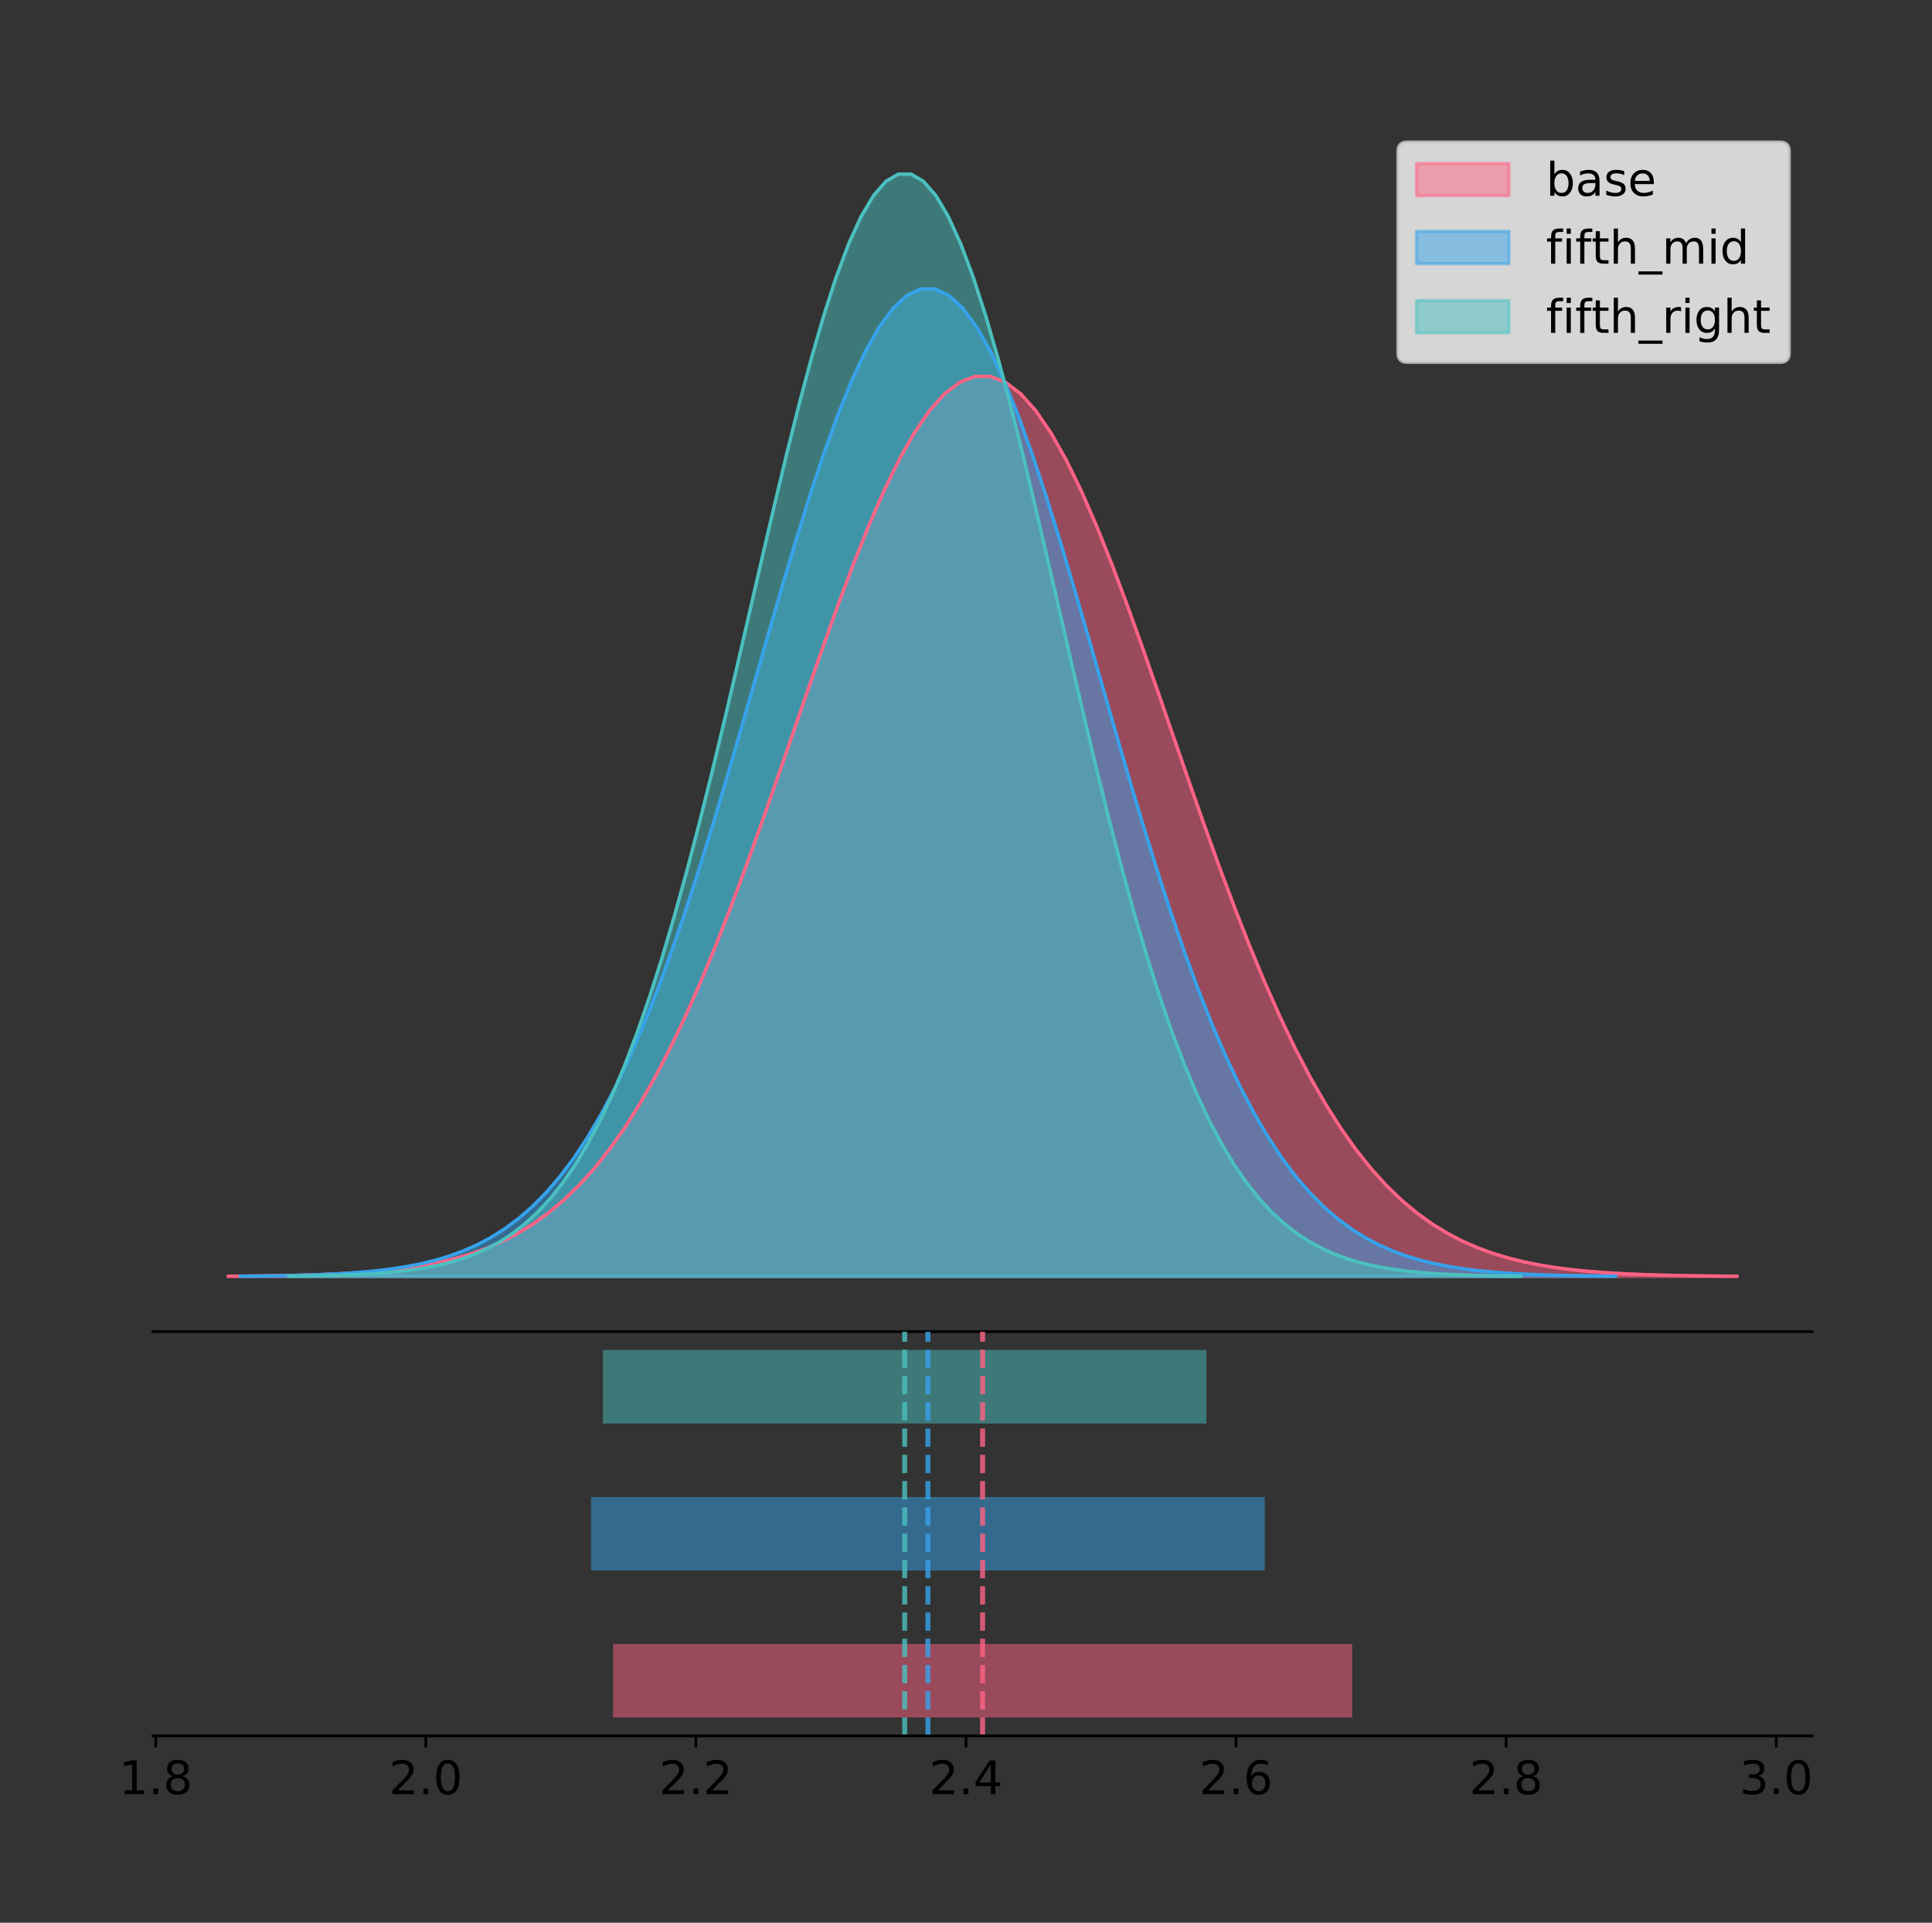 <?xml version="1.0" encoding="utf-8" standalone="no"?>
<!DOCTYPE svg PUBLIC "-//W3C//DTD SVG 1.1//EN"
  "http://www.w3.org/Graphics/SVG/1.1/DTD/svg11.dtd">
<!-- Created with matplotlib (https://matplotlib.org/) -->
<svg height="581.789pt" version="1.1" viewBox="0 0 584.673 581.789" width="584.673pt" xmlns="http://www.w3.org/2000/svg" xmlns:xlink="http://www.w3.org/1999/xlink">
 <rect x="0" y="0" width="584.673" height="581.789" fill="#333333" stroke="none"/>
 <defs>
  <style type="text/css">
*{stroke-linecap:butt;stroke-linejoin:round;}
  </style>
 </defs>
 <g id="figure_1">
  <g id="patch_1">
   <path d="M 0 581.789 
L 584.673 581.789 
L 584.673 0 
L 0 0 
z
" style="fill:none;"/>
  </g>
  <g id="axes_1">
   <g id="patch_2">
    <path d="M 46.263 402.93 
L 548.463 402.93 
L 548.463 36 
L 46.263 36 
z
" style="fill:none;"/>
   </g>
   <g id="PolyCollection_1">
    <defs>
     <path d="M 69.09 -195.538 
L 69.09 -195.629 
L 73.702 -195.664 
L 78.314 -195.71 
L 82.925 -195.772 
L 87.537 -195.854 
L 92.148 -195.962 
L 96.76 -196.103 
L 101.371 -196.287 
L 105.983 -196.523 
L 110.595 -196.825 
L 115.206 -197.21 
L 119.818 -197.694 
L 124.429 -198.302 
L 129.041 -199.057 
L 133.652 -199.99 
L 138.264 -201.133 
L 142.876 -202.523 
L 147.487 -204.203 
L 152.099 -206.217 
L 156.71 -208.613 
L 161.322 -211.443 
L 165.933 -214.758 
L 170.545 -218.614 
L 175.157 -223.064 
L 179.768 -228.157 
L 184.38 -233.941 
L 188.991 -240.457 
L 193.603 -247.736 
L 198.214 -255.801 
L 202.826 -264.658 
L 207.437 -274.301 
L 212.049 -284.705 
L 216.661 -295.826 
L 221.272 -307.6 
L 225.884 -319.942 
L 230.495 -332.744 
L 235.107 -345.879 
L 239.718 -359.198 
L 244.33 -372.538 
L 248.942 -385.72 
L 253.553 -398.553 
L 258.165 -410.842 
L 262.776 -422.388 
L 267.388 -432.998 
L 271.999 -442.486 
L 276.611 -450.682 
L 281.223 -457.434 
L 285.834 -462.615 
L 290.446 -466.126 
L 295.057 -467.899 
L 299.669 -467.899 
L 304.28 -466.126 
L 308.892 -462.615 
L 313.504 -457.434 
L 318.115 -450.682 
L 322.727 -442.486 
L 327.338 -432.998 
L 331.95 -422.388 
L 336.561 -410.842 
L 341.173 -398.553 
L 345.785 -385.72 
L 350.396 -372.538 
L 355.008 -359.198 
L 359.619 -345.879 
L 364.231 -332.744 
L 368.842 -319.942 
L 373.454 -307.6 
L 378.066 -295.826 
L 382.677 -284.705 
L 387.289 -274.301 
L 391.9 -264.658 
L 396.512 -255.801 
L 401.123 -247.736 
L 405.735 -240.457 
L 410.347 -233.941 
L 414.958 -228.157 
L 419.57 -223.064 
L 424.181 -218.614 
L 428.793 -214.758 
L 433.404 -211.443 
L 438.016 -208.613 
L 442.628 -206.217 
L 447.239 -204.203 
L 451.851 -202.523 
L 456.462 -201.133 
L 461.074 -199.99 
L 465.685 -199.057 
L 470.297 -198.302 
L 474.909 -197.694 
L 479.52 -197.21 
L 484.132 -196.825 
L 488.743 -196.523 
L 493.355 -196.287 
L 497.966 -196.103 
L 502.578 -195.962 
L 507.19 -195.854 
L 511.801 -195.772 
L 516.413 -195.71 
L 521.024 -195.664 
L 525.636 -195.629 
L 525.636 -195.538 
L 525.636 -195.538 
L 521.024 -195.538 
L 516.413 -195.538 
L 511.801 -195.538 
L 507.19 -195.538 
L 502.578 -195.538 
L 497.966 -195.538 
L 493.355 -195.538 
L 488.743 -195.538 
L 484.132 -195.538 
L 479.52 -195.538 
L 474.909 -195.538 
L 470.297 -195.538 
L 465.685 -195.538 
L 461.074 -195.538 
L 456.462 -195.538 
L 451.851 -195.538 
L 447.239 -195.538 
L 442.628 -195.538 
L 438.016 -195.538 
L 433.404 -195.538 
L 428.793 -195.538 
L 424.181 -195.538 
L 419.57 -195.538 
L 414.958 -195.538 
L 410.347 -195.538 
L 405.735 -195.538 
L 401.123 -195.538 
L 396.512 -195.538 
L 391.9 -195.538 
L 387.289 -195.538 
L 382.677 -195.538 
L 378.066 -195.538 
L 373.454 -195.538 
L 368.842 -195.538 
L 364.231 -195.538 
L 359.619 -195.538 
L 355.008 -195.538 
L 350.396 -195.538 
L 345.785 -195.538 
L 341.173 -195.538 
L 336.561 -195.538 
L 331.95 -195.538 
L 327.338 -195.538 
L 322.727 -195.538 
L 318.115 -195.538 
L 313.504 -195.538 
L 308.892 -195.538 
L 304.28 -195.538 
L 299.669 -195.538 
L 295.057 -195.538 
L 290.446 -195.538 
L 285.834 -195.538 
L 281.223 -195.538 
L 276.611 -195.538 
L 271.999 -195.538 
L 267.388 -195.538 
L 262.776 -195.538 
L 258.165 -195.538 
L 253.553 -195.538 
L 248.942 -195.538 
L 244.33 -195.538 
L 239.718 -195.538 
L 235.107 -195.538 
L 230.495 -195.538 
L 225.884 -195.538 
L 221.272 -195.538 
L 216.661 -195.538 
L 212.049 -195.538 
L 207.437 -195.538 
L 202.826 -195.538 
L 198.214 -195.538 
L 193.603 -195.538 
L 188.991 -195.538 
L 184.38 -195.538 
L 179.768 -195.538 
L 175.157 -195.538 
L 170.545 -195.538 
L 165.933 -195.538 
L 161.322 -195.538 
L 156.71 -195.538 
L 152.099 -195.538 
L 147.487 -195.538 
L 142.876 -195.538 
L 138.264 -195.538 
L 133.652 -195.538 
L 129.041 -195.538 
L 124.429 -195.538 
L 119.818 -195.538 
L 115.206 -195.538 
L 110.595 -195.538 
L 105.983 -195.538 
L 101.371 -195.538 
L 96.76 -195.538 
L 92.148 -195.538 
L 87.537 -195.538 
L 82.925 -195.538 
L 78.314 -195.538 
L 73.702 -195.538 
L 69.09 -195.538 
z
" id="mcd505a9493" style="stroke:#ff6384;stroke-opacity:0.5;"/>
    </defs>
    <g clip-path="url(#pa55e8ff160)">
     <use style="fill:#ff6384;fill-opacity:0.5;stroke:#ff6384;stroke-opacity:0.5;" x="0" xlink:href="#mcd505a9493" y="581.789"/>
    </g>
   </g>
   <g id="PolyCollection_2">
    <defs>
     <path d="M 72.749 -195.538 
L 72.749 -195.638 
L 76.952 -195.676 
L 81.156 -195.727 
L 85.359 -195.795 
L 89.562 -195.885 
L 93.766 -196.003 
L 97.969 -196.158 
L 102.172 -196.359 
L 106.375 -196.619 
L 110.579 -196.95 
L 114.782 -197.372 
L 118.985 -197.904 
L 123.189 -198.57 
L 127.392 -199.399 
L 131.595 -200.422 
L 135.798 -201.676 
L 140.002 -203.202 
L 144.205 -205.045 
L 148.408 -207.254 
L 152.612 -209.883 
L 156.815 -212.987 
L 161.018 -216.625 
L 165.221 -220.856 
L 169.425 -225.737 
L 173.628 -231.325 
L 177.831 -237.672 
L 182.035 -244.82 
L 186.238 -252.807 
L 190.441 -261.654 
L 194.644 -271.372 
L 198.848 -281.951 
L 203.051 -293.366 
L 207.254 -305.567 
L 211.458 -318.485 
L 215.661 -332.026 
L 219.864 -346.072 
L 224.067 -360.482 
L 228.271 -375.095 
L 232.474 -389.731 
L 236.677 -404.193 
L 240.881 -418.273 
L 245.084 -431.755 
L 249.287 -444.423 
L 253.49 -456.064 
L 257.694 -466.474 
L 261.897 -475.465 
L 266.1 -482.873 
L 270.304 -488.558 
L 274.507 -492.41 
L 278.71 -494.355 
L 282.913 -494.355 
L 287.117 -492.41 
L 291.32 -488.558 
L 295.523 -482.873 
L 299.727 -475.465 
L 303.93 -466.474 
L 308.133 -456.064 
L 312.336 -444.423 
L 316.54 -431.755 
L 320.743 -418.273 
L 324.946 -404.193 
L 329.15 -389.731 
L 333.353 -375.095 
L 337.556 -360.482 
L 341.759 -346.072 
L 345.963 -332.026 
L 350.166 -318.485 
L 354.369 -305.567 
L 358.573 -293.366 
L 362.776 -281.951 
L 366.979 -271.372 
L 371.182 -261.654 
L 375.386 -252.807 
L 379.589 -244.82 
L 383.792 -237.672 
L 387.996 -231.325 
L 392.199 -225.737 
L 396.402 -220.856 
L 400.606 -216.625 
L 404.809 -212.987 
L 409.012 -209.883 
L 413.215 -207.254 
L 417.419 -205.045 
L 421.622 -203.202 
L 425.825 -201.676 
L 430.029 -200.422 
L 434.232 -199.399 
L 438.435 -198.57 
L 442.638 -197.904 
L 446.842 -197.372 
L 451.045 -196.95 
L 455.248 -196.619 
L 459.452 -196.359 
L 463.655 -196.158 
L 467.858 -196.003 
L 472.061 -195.885 
L 476.265 -195.795 
L 480.468 -195.727 
L 484.671 -195.676 
L 488.875 -195.638 
L 488.875 -195.538 
L 488.875 -195.538 
L 484.671 -195.538 
L 480.468 -195.538 
L 476.265 -195.538 
L 472.061 -195.538 
L 467.858 -195.538 
L 463.655 -195.538 
L 459.452 -195.538 
L 455.248 -195.538 
L 451.045 -195.538 
L 446.842 -195.538 
L 442.638 -195.538 
L 438.435 -195.538 
L 434.232 -195.538 
L 430.029 -195.538 
L 425.825 -195.538 
L 421.622 -195.538 
L 417.419 -195.538 
L 413.215 -195.538 
L 409.012 -195.538 
L 404.809 -195.538 
L 400.606 -195.538 
L 396.402 -195.538 
L 392.199 -195.538 
L 387.996 -195.538 
L 383.792 -195.538 
L 379.589 -195.538 
L 375.386 -195.538 
L 371.182 -195.538 
L 366.979 -195.538 
L 362.776 -195.538 
L 358.573 -195.538 
L 354.369 -195.538 
L 350.166 -195.538 
L 345.963 -195.538 
L 341.759 -195.538 
L 337.556 -195.538 
L 333.353 -195.538 
L 329.15 -195.538 
L 324.946 -195.538 
L 320.743 -195.538 
L 316.54 -195.538 
L 312.336 -195.538 
L 308.133 -195.538 
L 303.93 -195.538 
L 299.727 -195.538 
L 295.523 -195.538 
L 291.32 -195.538 
L 287.117 -195.538 
L 282.913 -195.538 
L 278.71 -195.538 
L 274.507 -195.538 
L 270.304 -195.538 
L 266.1 -195.538 
L 261.897 -195.538 
L 257.694 -195.538 
L 253.49 -195.538 
L 249.287 -195.538 
L 245.084 -195.538 
L 240.881 -195.538 
L 236.677 -195.538 
L 232.474 -195.538 
L 228.271 -195.538 
L 224.067 -195.538 
L 219.864 -195.538 
L 215.661 -195.538 
L 211.458 -195.538 
L 207.254 -195.538 
L 203.051 -195.538 
L 198.848 -195.538 
L 194.644 -195.538 
L 190.441 -195.538 
L 186.238 -195.538 
L 182.035 -195.538 
L 177.831 -195.538 
L 173.628 -195.538 
L 169.425 -195.538 
L 165.221 -195.538 
L 161.018 -195.538 
L 156.815 -195.538 
L 152.612 -195.538 
L 148.408 -195.538 
L 144.205 -195.538 
L 140.002 -195.538 
L 135.798 -195.538 
L 131.595 -195.538 
L 127.392 -195.538 
L 123.189 -195.538 
L 118.985 -195.538 
L 114.782 -195.538 
L 110.579 -195.538 
L 106.375 -195.538 
L 102.172 -195.538 
L 97.969 -195.538 
L 93.766 -195.538 
L 89.562 -195.538 
L 85.359 -195.538 
L 81.156 -195.538 
L 76.952 -195.538 
L 72.749 -195.538 
z
" id="m9a991fc112" style="stroke:#36a2eb;stroke-opacity:0.5;"/>
    </defs>
    <g clip-path="url(#pa55e8ff160)">
     <use style="fill:#36a2eb;fill-opacity:0.5;stroke:#36a2eb;stroke-opacity:0.5;" x="0" xlink:href="#m9a991fc112" y="581.789"/>
    </g>
   </g>
   <g id="PolyCollection_3">
    <defs>
     <path d="M 87.399 -195.538 
L 87.399 -195.65 
L 91.164 -195.692 
L 94.929 -195.749 
L 98.695 -195.825 
L 102.46 -195.925 
L 106.225 -196.058 
L 109.991 -196.23 
L 113.756 -196.455 
L 117.521 -196.744 
L 121.287 -197.115 
L 125.052 -197.585 
L 128.817 -198.179 
L 132.583 -198.923 
L 136.348 -199.848 
L 140.113 -200.99 
L 143.879 -202.39 
L 147.644 -204.093 
L 151.409 -206.151 
L 155.175 -208.617 
L 158.94 -211.552 
L 162.705 -215.017 
L 166.471 -219.078 
L 170.236 -223.801 
L 174.001 -229.25 
L 177.767 -235.488 
L 181.532 -242.572 
L 185.297 -250.552 
L 189.063 -259.468 
L 192.828 -269.344 
L 196.593 -280.192 
L 200.359 -292.002 
L 204.124 -304.744 
L 207.889 -318.365 
L 211.655 -332.786 
L 215.42 -347.901 
L 219.185 -363.58 
L 222.951 -379.667 
L 226.716 -395.98 
L 230.481 -412.318 
L 234.247 -428.462 
L 238.012 -444.18 
L 241.777 -459.23 
L 245.543 -473.372 
L 249.308 -486.366 
L 253.073 -497.987 
L 256.839 -508.025 
L 260.604 -516.294 
L 264.369 -522.64 
L 268.135 -526.94 
L 271.9 -529.111 
L 275.665 -529.111 
L 279.431 -526.94 
L 283.196 -522.64 
L 286.961 -516.294 
L 290.727 -508.025 
L 294.492 -497.987 
L 298.257 -486.366 
L 302.023 -473.372 
L 305.788 -459.23 
L 309.553 -444.18 
L 313.319 -428.462 
L 317.084 -412.318 
L 320.849 -395.98 
L 324.615 -379.667 
L 328.38 -363.58 
L 332.145 -347.901 
L 335.911 -332.786 
L 339.676 -318.365 
L 343.441 -304.744 
L 347.207 -292.002 
L 350.972 -280.192 
L 354.737 -269.344 
L 358.503 -259.468 
L 362.268 -250.552 
L 366.033 -242.572 
L 369.799 -235.488 
L 373.564 -229.25 
L 377.329 -223.801 
L 381.095 -219.078 
L 384.86 -215.017 
L 388.625 -211.552 
L 392.391 -208.617 
L 396.156 -206.151 
L 399.921 -204.093 
L 403.687 -202.39 
L 407.452 -200.99 
L 411.217 -199.848 
L 414.983 -198.923 
L 418.748 -198.179 
L 422.513 -197.585 
L 426.279 -197.115 
L 430.044 -196.744 
L 433.809 -196.455 
L 437.575 -196.23 
L 441.34 -196.058 
L 445.105 -195.925 
L 448.871 -195.825 
L 452.636 -195.749 
L 456.401 -195.692 
L 460.167 -195.65 
L 460.167 -195.538 
L 460.167 -195.538 
L 456.401 -195.538 
L 452.636 -195.538 
L 448.871 -195.538 
L 445.105 -195.538 
L 441.34 -195.538 
L 437.575 -195.538 
L 433.809 -195.538 
L 430.044 -195.538 
L 426.279 -195.538 
L 422.513 -195.538 
L 418.748 -195.538 
L 414.983 -195.538 
L 411.217 -195.538 
L 407.452 -195.538 
L 403.687 -195.538 
L 399.921 -195.538 
L 396.156 -195.538 
L 392.391 -195.538 
L 388.625 -195.538 
L 384.86 -195.538 
L 381.095 -195.538 
L 377.329 -195.538 
L 373.564 -195.538 
L 369.799 -195.538 
L 366.033 -195.538 
L 362.268 -195.538 
L 358.503 -195.538 
L 354.737 -195.538 
L 350.972 -195.538 
L 347.207 -195.538 
L 343.441 -195.538 
L 339.676 -195.538 
L 335.911 -195.538 
L 332.145 -195.538 
L 328.38 -195.538 
L 324.615 -195.538 
L 320.849 -195.538 
L 317.084 -195.538 
L 313.319 -195.538 
L 309.553 -195.538 
L 305.788 -195.538 
L 302.023 -195.538 
L 298.257 -195.538 
L 294.492 -195.538 
L 290.727 -195.538 
L 286.961 -195.538 
L 283.196 -195.538 
L 279.431 -195.538 
L 275.665 -195.538 
L 271.9 -195.538 
L 268.135 -195.538 
L 264.369 -195.538 
L 260.604 -195.538 
L 256.839 -195.538 
L 253.073 -195.538 
L 249.308 -195.538 
L 245.543 -195.538 
L 241.777 -195.538 
L 238.012 -195.538 
L 234.247 -195.538 
L 230.481 -195.538 
L 226.716 -195.538 
L 222.951 -195.538 
L 219.185 -195.538 
L 215.42 -195.538 
L 211.655 -195.538 
L 207.889 -195.538 
L 204.124 -195.538 
L 200.359 -195.538 
L 196.593 -195.538 
L 192.828 -195.538 
L 189.063 -195.538 
L 185.297 -195.538 
L 181.532 -195.538 
L 177.767 -195.538 
L 174.001 -195.538 
L 170.236 -195.538 
L 166.471 -195.538 
L 162.705 -195.538 
L 158.94 -195.538 
L 155.175 -195.538 
L 151.409 -195.538 
L 147.644 -195.538 
L 143.879 -195.538 
L 140.113 -195.538 
L 136.348 -195.538 
L 132.583 -195.538 
L 128.817 -195.538 
L 125.052 -195.538 
L 121.287 -195.538 
L 117.521 -195.538 
L 113.756 -195.538 
L 109.991 -195.538 
L 106.225 -195.538 
L 102.46 -195.538 
L 98.695 -195.538 
L 94.929 -195.538 
L 91.164 -195.538 
L 87.399 -195.538 
z
" id="m157d4f3b75" style="stroke:#4bc0c0;stroke-opacity:0.5;"/>
    </defs>
    <g clip-path="url(#pa55e8ff160)">
     <use style="fill:#4bc0c0;fill-opacity:0.5;stroke:#4bc0c0;stroke-opacity:0.5;" x="0" xlink:href="#m157d4f3b75" y="581.789"/>
    </g>
   </g>
   <g id="line2d_1">
    <path clip-path="url(#pa55e8ff160)" d="M 69.09 386.16 
L 73.702 386.125 
L 78.314 386.079 
L 82.925 386.017 
L 87.537 385.935 
L 92.148 385.827 
L 96.76 385.686 
L 101.371 385.503 
L 105.983 385.266 
L 110.595 384.964 
L 115.206 384.58 
L 119.818 384.095 
L 124.429 383.488 
L 129.041 382.732 
L 133.652 381.8 
L 138.264 380.657 
L 142.876 379.266 
L 147.487 377.586 
L 152.099 375.572 
L 156.71 373.176 
L 161.322 370.347 
L 165.933 367.031 
L 170.545 363.175 
L 175.157 358.726 
L 179.768 353.632 
L 184.38 347.848 
L 188.991 341.332 
L 193.603 334.053 
L 198.214 325.989 
L 202.826 317.132 
L 207.437 307.489 
L 212.049 297.085 
L 216.661 285.963 
L 221.272 274.189 
L 225.884 261.847 
L 230.495 249.045 
L 235.107 235.911 
L 239.718 222.591 
L 244.33 209.251 
L 248.942 196.069 
L 253.553 183.236 
L 258.165 170.948 
L 262.776 159.401 
L 267.388 148.791 
L 271.999 139.303 
L 276.611 131.107 
L 281.223 124.355 
L 285.834 119.174 
L 290.446 115.663 
L 295.057 113.89 
L 299.669 113.89 
L 304.28 115.663 
L 308.892 119.174 
L 313.504 124.355 
L 318.115 131.107 
L 322.727 139.303 
L 327.338 148.791 
L 331.95 159.401 
L 336.561 170.948 
L 341.173 183.236 
L 345.785 196.069 
L 350.396 209.251 
L 355.008 222.591 
L 359.619 235.911 
L 364.231 249.045 
L 368.842 261.847 
L 373.454 274.189 
L 378.066 285.963 
L 382.677 297.085 
L 387.289 307.489 
L 391.9 317.132 
L 396.512 325.989 
L 401.123 334.053 
L 405.735 341.332 
L 410.347 347.848 
L 414.958 353.632 
L 419.57 358.726 
L 424.181 363.175 
L 428.793 367.031 
L 433.404 370.347 
L 438.016 373.176 
L 442.628 375.572 
L 447.239 377.586 
L 451.851 379.266 
L 456.462 380.657 
L 461.074 381.8 
L 465.685 382.732 
L 470.297 383.488 
L 474.909 384.095 
L 479.52 384.58 
L 484.132 384.964 
L 488.743 385.266 
L 493.355 385.503 
L 497.966 385.686 
L 502.578 385.827 
L 507.19 385.935 
L 511.801 386.017 
L 516.413 386.079 
L 521.024 386.125 
L 525.636 386.16 
" style="fill:none;stroke:#ff6384;stroke-linecap:square;"/>
   </g>
   <g id="line2d_2">
    <path clip-path="url(#pa55e8ff160)" d="M 72.749 386.151 
L 76.952 386.113 
L 81.156 386.062 
L 85.359 385.994 
L 89.562 385.904 
L 93.766 385.786 
L 97.969 385.631 
L 102.172 385.43 
L 106.375 385.171 
L 110.579 384.839 
L 114.782 384.417 
L 118.985 383.886 
L 123.189 383.219 
L 127.392 382.391 
L 131.595 381.367 
L 135.798 380.113 
L 140.002 378.587 
L 144.205 376.744 
L 148.408 374.535 
L 152.612 371.906 
L 156.815 368.802 
L 161.018 365.164 
L 165.221 360.933 
L 169.425 356.052 
L 173.628 350.464 
L 177.831 344.118 
L 182.035 336.969 
L 186.238 328.983 
L 190.441 320.135 
L 194.644 310.418 
L 198.848 299.838 
L 203.051 288.424 
L 207.254 276.222 
L 211.458 263.304 
L 215.661 249.763 
L 219.864 235.718 
L 224.067 221.308 
L 228.271 206.694 
L 232.474 192.058 
L 236.677 177.596 
L 240.881 163.516 
L 245.084 150.034 
L 249.287 137.366 
L 253.49 125.726 
L 257.694 115.316 
L 261.897 106.324 
L 266.1 98.916 
L 270.304 93.232 
L 274.507 89.38 
L 278.71 87.435 
L 282.913 87.435 
L 287.117 89.38 
L 291.32 93.232 
L 295.523 98.916 
L 299.727 106.324 
L 303.93 115.316 
L 308.133 125.726 
L 312.336 137.366 
L 316.54 150.034 
L 320.743 163.516 
L 324.946 177.596 
L 329.15 192.058 
L 333.353 206.694 
L 337.556 221.308 
L 341.759 235.718 
L 345.963 249.763 
L 350.166 263.304 
L 354.369 276.222 
L 358.573 288.424 
L 362.776 299.838 
L 366.979 310.418 
L 371.182 320.135 
L 375.386 328.983 
L 379.589 336.969 
L 383.792 344.118 
L 387.996 350.464 
L 392.199 356.052 
L 396.402 360.933 
L 400.606 365.164 
L 404.809 368.802 
L 409.012 371.906 
L 413.215 374.535 
L 417.419 376.744 
L 421.622 378.587 
L 425.825 380.113 
L 430.029 381.367 
L 434.232 382.391 
L 438.435 383.219 
L 442.638 383.886 
L 446.842 384.417 
L 451.045 384.839 
L 455.248 385.171 
L 459.452 385.43 
L 463.655 385.631 
L 467.858 385.786 
L 472.061 385.904 
L 476.265 385.994 
L 480.468 386.062 
L 484.671 386.113 
L 488.875 386.151 
" style="fill:none;stroke:#36a2eb;stroke-linecap:square;"/>
   </g>
   <g id="line2d_3">
    <path clip-path="url(#pa55e8ff160)" d="M 87.399 386.139 
L 91.164 386.097 
L 94.929 386.04 
L 98.695 385.965 
L 102.46 385.864 
L 106.225 385.732 
L 109.991 385.559 
L 113.756 385.334 
L 117.521 385.045 
L 121.287 384.675 
L 125.052 384.204 
L 128.817 383.61 
L 132.583 382.867 
L 136.348 381.941 
L 140.113 380.799 
L 143.879 379.399 
L 147.644 377.696 
L 151.409 375.639 
L 155.175 373.172 
L 158.94 370.238 
L 162.705 366.772 
L 166.471 362.711 
L 170.236 357.989 
L 174.001 352.539 
L 177.767 346.301 
L 181.532 339.217 
L 185.297 331.237 
L 189.063 322.322 
L 192.828 312.445 
L 196.593 301.597 
L 200.359 289.787 
L 204.124 277.045 
L 207.889 263.424 
L 211.655 249.004 
L 215.42 233.888 
L 219.185 218.209 
L 222.951 202.123 
L 226.716 185.809 
L 230.481 169.471 
L 234.247 153.327 
L 238.012 137.61 
L 241.777 122.559 
L 245.543 108.418 
L 249.308 95.423 
L 253.073 83.803 
L 256.839 73.765 
L 260.604 65.495 
L 264.369 59.15 
L 268.135 54.85 
L 271.9 52.679 
L 275.665 52.679 
L 279.431 54.85 
L 283.196 59.15 
L 286.961 65.495 
L 290.727 73.765 
L 294.492 83.803 
L 298.257 95.423 
L 302.023 108.418 
L 305.788 122.559 
L 309.553 137.61 
L 313.319 153.327 
L 317.084 169.471 
L 320.849 185.809 
L 324.615 202.123 
L 328.38 218.209 
L 332.145 233.888 
L 335.911 249.004 
L 339.676 263.424 
L 343.441 277.045 
L 347.207 289.787 
L 350.972 301.597 
L 354.737 312.445 
L 358.503 322.322 
L 362.268 331.237 
L 366.033 339.217 
L 369.799 346.301 
L 373.564 352.539 
L 377.329 357.989 
L 381.095 362.711 
L 384.86 366.772 
L 388.625 370.238 
L 392.391 373.172 
L 396.156 375.639 
L 399.921 377.696 
L 403.687 379.399 
L 407.452 380.799 
L 411.217 381.941 
L 414.983 382.867 
L 418.748 383.61 
L 422.513 384.204 
L 426.279 384.675 
L 430.044 385.045 
L 433.809 385.334 
L 437.575 385.559 
L 441.34 385.732 
L 445.105 385.864 
L 448.871 385.965 
L 452.636 386.04 
L 456.401 386.097 
L 460.167 386.139 
" style="fill:none;stroke:#4bc0c0;stroke-linecap:square;"/>
   </g>
   <g id="patch_3">
    <path d="M 46.263 402.93 
L 548.463 402.93 
" style="fill:none;stroke:#000000;stroke-linecap:square;stroke-linejoin:miter;stroke-width:0.8;"/>
   </g>
   <g id="legend_1">
    <g id="patch_4">
     <path d="M 425.865 109.627 
L 538.663 109.627 
Q 541.463 109.627 541.463 106.827 
L 541.463 45.8 
Q 541.463 43 538.663 43 
L 425.865 43 
Q 423.065 43 423.065 45.8 
L 423.065 106.827 
Q 423.065 109.627 425.865 109.627 
z
" style="fill:#ffffff;opacity:0.8;stroke:#cccccc;stroke-linejoin:miter;"/>
    </g>
    <g id="patch_5">
     <path d="M 428.665 59.238 
L 456.665 59.238 
L 456.665 49.438 
L 428.665 49.438 
z
" style="fill:#ff6384;opacity:0.5;stroke:#ff6384;stroke-linejoin:miter;"/>
    </g>
    <g id="text_1">
     <!-- base -->
     <defs>
      <path d="M 48.688 27.297 
Q 48.688 37.203 44.609 42.844 
Q 40.531 48.484 33.406 48.484 
Q 26.266 48.484 22.188 42.844 
Q 18.109 37.203 18.109 27.297 
Q 18.109 17.391 22.188 11.75 
Q 26.266 6.109 33.406 6.109 
Q 40.531 6.109 44.609 11.75 
Q 48.688 17.391 48.688 27.297 
z
M 18.109 46.391 
Q 20.953 51.266 25.266 53.625 
Q 29.594 56 35.594 56 
Q 45.562 56 51.781 48.094 
Q 58.016 40.188 58.016 27.297 
Q 58.016 14.406 51.781 6.484 
Q 45.562 -1.422 35.594 -1.422 
Q 29.594 -1.422 25.266 0.953 
Q 20.953 3.328 18.109 8.203 
L 18.109 0 
L 9.078 0 
L 9.078 75.984 
L 18.109 75.984 
z
" id="DejaVuSans-98"/>
      <path d="M 34.281 27.484 
Q 23.391 27.484 19.188 25 
Q 14.984 22.516 14.984 16.5 
Q 14.984 11.719 18.141 8.906 
Q 21.297 6.109 26.703 6.109 
Q 34.188 6.109 38.703 11.406 
Q 43.219 16.703 43.219 25.484 
L 43.219 27.484 
z
M 52.203 31.203 
L 52.203 0 
L 43.219 0 
L 43.219 8.297 
Q 40.141 3.328 35.547 0.953 
Q 30.953 -1.422 24.312 -1.422 
Q 15.922 -1.422 10.953 3.297 
Q 6 8.016 6 15.922 
Q 6 25.141 12.172 29.828 
Q 18.359 34.516 30.609 34.516 
L 43.219 34.516 
L 43.219 35.406 
Q 43.219 41.609 39.141 45 
Q 35.062 48.391 27.688 48.391 
Q 23 48.391 18.547 47.266 
Q 14.109 46.141 10.016 43.891 
L 10.016 52.203 
Q 14.938 54.109 19.578 55.047 
Q 24.219 56 28.609 56 
Q 40.484 56 46.344 49.844 
Q 52.203 43.703 52.203 31.203 
z
" id="DejaVuSans-97"/>
      <path d="M 44.281 53.078 
L 44.281 44.578 
Q 40.484 46.531 36.375 47.5 
Q 32.281 48.484 27.875 48.484 
Q 21.188 48.484 17.844 46.438 
Q 14.5 44.391 14.5 40.281 
Q 14.5 37.156 16.891 35.375 
Q 19.281 33.594 26.516 31.984 
L 29.594 31.297 
Q 39.156 29.25 43.188 25.516 
Q 47.219 21.781 47.219 15.094 
Q 47.219 7.469 41.188 3.016 
Q 35.156 -1.422 24.609 -1.422 
Q 20.219 -1.422 15.453 -0.562 
Q 10.688 0.297 5.422 2 
L 5.422 11.281 
Q 10.406 8.688 15.234 7.391 
Q 20.062 6.109 24.812 6.109 
Q 31.156 6.109 34.562 8.281 
Q 37.984 10.453 37.984 14.406 
Q 37.984 18.062 35.516 20.016 
Q 33.062 21.969 24.703 23.781 
L 21.578 24.516 
Q 13.234 26.266 9.516 29.906 
Q 5.812 33.547 5.812 39.891 
Q 5.812 47.609 11.281 51.797 
Q 16.75 56 26.812 56 
Q 31.781 56 36.172 55.266 
Q 40.578 54.547 44.281 53.078 
z
" id="DejaVuSans-115"/>
      <path d="M 56.203 29.594 
L 56.203 25.203 
L 14.891 25.203 
Q 15.484 15.922 20.484 11.062 
Q 25.484 6.203 34.422 6.203 
Q 39.594 6.203 44.453 7.469 
Q 49.312 8.734 54.109 11.281 
L 54.109 2.781 
Q 49.266 0.734 44.188 -0.344 
Q 39.109 -1.422 33.891 -1.422 
Q 20.797 -1.422 13.156 6.188 
Q 5.516 13.812 5.516 26.812 
Q 5.516 40.234 12.766 48.109 
Q 20.016 56 32.328 56 
Q 43.359 56 49.781 48.891 
Q 56.203 41.797 56.203 29.594 
z
M 47.219 32.234 
Q 47.125 39.594 43.094 43.984 
Q 39.062 48.391 32.422 48.391 
Q 24.906 48.391 20.391 44.141 
Q 15.875 39.891 15.188 32.172 
z
" id="DejaVuSans-101"/>
     </defs>
     <g transform="translate(467.865 59.238)scale(0.14 -0.14)">
      <use xlink:href="#DejaVuSans-98"/>
      <use x="63.477" xlink:href="#DejaVuSans-97"/>
      <use x="124.756" xlink:href="#DejaVuSans-115"/>
      <use x="176.855" xlink:href="#DejaVuSans-101"/>
     </g>
    </g>
    <g id="patch_6">
     <path d="M 428.665 79.787 
L 456.665 79.787 
L 456.665 69.987 
L 428.665 69.987 
z
" style="fill:#36a2eb;opacity:0.5;stroke:#36a2eb;stroke-linejoin:miter;"/>
    </g>
    <g id="text_2">
     <!-- fifth_mid -->
     <defs>
      <path d="M 37.109 75.984 
L 37.109 68.5 
L 28.516 68.5 
Q 23.688 68.5 21.797 66.547 
Q 19.922 64.594 19.922 59.516 
L 19.922 54.688 
L 34.719 54.688 
L 34.719 47.703 
L 19.922 47.703 
L 19.922 0 
L 10.891 0 
L 10.891 47.703 
L 2.297 47.703 
L 2.297 54.688 
L 10.891 54.688 
L 10.891 58.5 
Q 10.891 67.625 15.141 71.797 
Q 19.391 75.984 28.609 75.984 
z
" id="DejaVuSans-102"/>
      <path d="M 9.422 54.688 
L 18.406 54.688 
L 18.406 0 
L 9.422 0 
z
M 9.422 75.984 
L 18.406 75.984 
L 18.406 64.594 
L 9.422 64.594 
z
" id="DejaVuSans-105"/>
      <path d="M 18.312 70.219 
L 18.312 54.688 
L 36.812 54.688 
L 36.812 47.703 
L 18.312 47.703 
L 18.312 18.016 
Q 18.312 11.328 20.141 9.422 
Q 21.969 7.516 27.594 7.516 
L 36.812 7.516 
L 36.812 0 
L 27.594 0 
Q 17.188 0 13.234 3.875 
Q 9.281 7.766 9.281 18.016 
L 9.281 47.703 
L 2.688 47.703 
L 2.688 54.688 
L 9.281 54.688 
L 9.281 70.219 
z
" id="DejaVuSans-116"/>
      <path d="M 54.891 33.016 
L 54.891 0 
L 45.906 0 
L 45.906 32.719 
Q 45.906 40.484 42.875 44.328 
Q 39.844 48.188 33.797 48.188 
Q 26.516 48.188 22.312 43.547 
Q 18.109 38.922 18.109 30.906 
L 18.109 0 
L 9.078 0 
L 9.078 75.984 
L 18.109 75.984 
L 18.109 46.188 
Q 21.344 51.125 25.703 53.562 
Q 30.078 56 35.797 56 
Q 45.219 56 50.047 50.172 
Q 54.891 44.344 54.891 33.016 
z
" id="DejaVuSans-104"/>
      <path d="M 50.984 -16.609 
L 50.984 -23.578 
L -0.984 -23.578 
L -0.984 -16.609 
z
" id="DejaVuSans-95"/>
      <path d="M 52 44.188 
Q 55.375 50.25 60.062 53.125 
Q 64.75 56 71.094 56 
Q 79.641 56 84.281 50.016 
Q 88.922 44.047 88.922 33.016 
L 88.922 0 
L 79.891 0 
L 79.891 32.719 
Q 79.891 40.578 77.094 44.375 
Q 74.312 48.188 68.609 48.188 
Q 61.625 48.188 57.562 43.547 
Q 53.516 38.922 53.516 30.906 
L 53.516 0 
L 44.484 0 
L 44.484 32.719 
Q 44.484 40.625 41.703 44.406 
Q 38.922 48.188 33.109 48.188 
Q 26.219 48.188 22.156 43.531 
Q 18.109 38.875 18.109 30.906 
L 18.109 0 
L 9.078 0 
L 9.078 54.688 
L 18.109 54.688 
L 18.109 46.188 
Q 21.188 51.219 25.484 53.609 
Q 29.781 56 35.688 56 
Q 41.656 56 45.828 52.969 
Q 50 49.953 52 44.188 
z
" id="DejaVuSans-109"/>
      <path d="M 45.406 46.391 
L 45.406 75.984 
L 54.391 75.984 
L 54.391 0 
L 45.406 0 
L 45.406 8.203 
Q 42.578 3.328 38.25 0.953 
Q 33.938 -1.422 27.875 -1.422 
Q 17.969 -1.422 11.734 6.484 
Q 5.516 14.406 5.516 27.297 
Q 5.516 40.188 11.734 48.094 
Q 17.969 56 27.875 56 
Q 33.938 56 38.25 53.625 
Q 42.578 51.266 45.406 46.391 
z
M 14.797 27.297 
Q 14.797 17.391 18.875 11.75 
Q 22.953 6.109 30.078 6.109 
Q 37.203 6.109 41.297 11.75 
Q 45.406 17.391 45.406 27.297 
Q 45.406 37.203 41.297 42.844 
Q 37.203 48.484 30.078 48.484 
Q 22.953 48.484 18.875 42.844 
Q 14.797 37.203 14.797 27.297 
z
" id="DejaVuSans-100"/>
     </defs>
     <g transform="translate(467.865 79.787)scale(0.14 -0.14)">
      <use xlink:href="#DejaVuSans-102"/>
      <use x="35.205" xlink:href="#DejaVuSans-105"/>
      <use x="62.988" xlink:href="#DejaVuSans-102"/>
      <use x="98.178" xlink:href="#DejaVuSans-116"/>
      <use x="137.387" xlink:href="#DejaVuSans-104"/>
      <use x="200.766" xlink:href="#DejaVuSans-95"/>
      <use x="250.766" xlink:href="#DejaVuSans-109"/>
      <use x="348.178" xlink:href="#DejaVuSans-105"/>
      <use x="375.961" xlink:href="#DejaVuSans-100"/>
     </g>
    </g>
    <g id="patch_7">
     <path d="M 428.665 100.726 
L 456.665 100.726 
L 456.665 90.926 
L 428.665 90.926 
z
" style="fill:#4bc0c0;opacity:0.5;stroke:#4bc0c0;stroke-linejoin:miter;"/>
    </g>
    <g id="text_3">
     <!-- fifth_right -->
     <defs>
      <path d="M 41.109 46.297 
Q 39.594 47.172 37.812 47.578 
Q 36.031 48 33.891 48 
Q 26.266 48 22.188 43.047 
Q 18.109 38.094 18.109 28.812 
L 18.109 0 
L 9.078 0 
L 9.078 54.688 
L 18.109 54.688 
L 18.109 46.188 
Q 20.953 51.172 25.484 53.578 
Q 30.031 56 36.531 56 
Q 37.453 56 38.578 55.875 
Q 39.703 55.766 41.062 55.516 
z
" id="DejaVuSans-114"/>
      <path d="M 45.406 27.984 
Q 45.406 37.75 41.375 43.109 
Q 37.359 48.484 30.078 48.484 
Q 22.859 48.484 18.828 43.109 
Q 14.797 37.75 14.797 27.984 
Q 14.797 18.266 18.828 12.891 
Q 22.859 7.516 30.078 7.516 
Q 37.359 7.516 41.375 12.891 
Q 45.406 18.266 45.406 27.984 
z
M 54.391 6.781 
Q 54.391 -7.172 48.188 -13.984 
Q 42 -20.797 29.203 -20.797 
Q 24.469 -20.797 20.266 -20.094 
Q 16.062 -19.391 12.109 -17.922 
L 12.109 -9.188 
Q 16.062 -11.328 19.922 -12.344 
Q 23.781 -13.375 27.781 -13.375 
Q 36.625 -13.375 41.016 -8.766 
Q 45.406 -4.156 45.406 5.172 
L 45.406 9.625 
Q 42.625 4.781 38.281 2.391 
Q 33.938 0 27.875 0 
Q 17.828 0 11.672 7.656 
Q 5.516 15.328 5.516 27.984 
Q 5.516 40.672 11.672 48.328 
Q 17.828 56 27.875 56 
Q 33.938 56 38.281 53.609 
Q 42.625 51.219 45.406 46.391 
L 45.406 54.688 
L 54.391 54.688 
z
" id="DejaVuSans-103"/>
     </defs>
     <g transform="translate(467.865 100.726)scale(0.14 -0.14)">
      <use xlink:href="#DejaVuSans-102"/>
      <use x="35.205" xlink:href="#DejaVuSans-105"/>
      <use x="62.988" xlink:href="#DejaVuSans-102"/>
      <use x="98.178" xlink:href="#DejaVuSans-116"/>
      <use x="137.387" xlink:href="#DejaVuSans-104"/>
      <use x="200.766" xlink:href="#DejaVuSans-95"/>
      <use x="250.766" xlink:href="#DejaVuSans-114"/>
      <use x="291.879" xlink:href="#DejaVuSans-105"/>
      <use x="319.662" xlink:href="#DejaVuSans-103"/>
      <use x="383.139" xlink:href="#DejaVuSans-104"/>
      <use x="446.518" xlink:href="#DejaVuSans-116"/>
     </g>
    </g>
   </g>
  </g>
  <g id="axes_2">
   <g id="patch_8">
    <path d="M 46.263 525.24 
L 548.463 525.24 
L 548.463 402.93 
L 46.263 402.93 
z
" style="fill:none;"/>
   </g>
   <g id="patch_9">
    <path clip-path="url(#pf71c63c3e5)" d="M 185.509 519.68 
L 409.217 519.68 
L 409.217 497.442 
L 185.509 497.442 
z
" style="fill:#ff6384;opacity:0.5;"/>
   </g>
   <g id="patch_10">
    <path clip-path="url(#pf71c63c3e5)" d="M 178.861 475.204 
L 382.763 475.204 
L 382.763 452.966 
L 178.861 452.966 
z
" style="fill:#36a2eb;opacity:0.5;"/>
   </g>
   <g id="patch_11">
    <path clip-path="url(#pf71c63c3e5)" d="M 182.455 430.728 
L 365.111 430.728 
L 365.111 408.49 
L 182.455 408.49 
z
" style="fill:#4bc0c0;opacity:0.5;"/>
   </g>
   <g id="matplotlib.axis_1">
    <g id="xtick_1">
     <g id="line2d_4">
      <defs>
       <path d="M 0 0 
L 0 3.5 
" id="m038a6277a9" style="stroke:#000000;stroke-width:0.8;"/>
      </defs>
      <g>
       <use style="stroke:#000000;stroke-width:0.8;" x="47.132" xlink:href="#m038a6277a9" y="525.24"/>
      </g>
     </g>
     <g id="text_4">
      <!-- 1.8 -->
      <defs>
       <path d="M 12.406 8.297 
L 28.516 8.297 
L 28.516 63.922 
L 10.984 60.406 
L 10.984 69.391 
L 28.422 72.906 
L 38.281 72.906 
L 38.281 8.297 
L 54.391 8.297 
L 54.391 0 
L 12.406 0 
z
" id="DejaVuSans-49"/>
       <path d="M 10.688 12.406 
L 21 12.406 
L 21 0 
L 10.688 0 
z
" id="DejaVuSans-46"/>
       <path d="M 31.781 34.625 
Q 24.75 34.625 20.719 30.859 
Q 16.703 27.094 16.703 20.516 
Q 16.703 13.922 20.719 10.156 
Q 24.75 6.391 31.781 6.391 
Q 38.812 6.391 42.859 10.172 
Q 46.922 13.969 46.922 20.516 
Q 46.922 27.094 42.891 30.859 
Q 38.875 34.625 31.781 34.625 
z
M 21.922 38.812 
Q 15.578 40.375 12.031 44.719 
Q 8.5 49.078 8.5 55.328 
Q 8.5 64.062 14.719 69.141 
Q 20.953 74.219 31.781 74.219 
Q 42.672 74.219 48.875 69.141 
Q 55.078 64.062 55.078 55.328 
Q 55.078 49.078 51.531 44.719 
Q 48 40.375 41.703 38.812 
Q 48.828 37.156 52.797 32.312 
Q 56.781 27.484 56.781 20.516 
Q 56.781 9.906 50.312 4.234 
Q 43.844 -1.422 31.781 -1.422 
Q 19.734 -1.422 13.25 4.234 
Q 6.781 9.906 6.781 20.516 
Q 6.781 27.484 10.781 32.312 
Q 14.797 37.156 21.922 38.812 
z
M 18.312 54.391 
Q 18.312 48.734 21.844 45.562 
Q 25.391 42.391 31.781 42.391 
Q 38.141 42.391 41.719 45.562 
Q 45.312 48.734 45.312 54.391 
Q 45.312 60.062 41.719 63.234 
Q 38.141 66.406 31.781 66.406 
Q 25.391 66.406 21.844 63.234 
Q 18.312 60.062 18.312 54.391 
z
" id="DejaVuSans-56"/>
      </defs>
      <g transform="translate(36 542.878)scale(0.14 -0.14)">
       <use xlink:href="#DejaVuSans-49"/>
       <use x="63.623" xlink:href="#DejaVuSans-46"/>
       <use x="95.41" xlink:href="#DejaVuSans-56"/>
      </g>
     </g>
    </g>
    <g id="xtick_2">
     <g id="line2d_5">
      <g>
       <use style="stroke:#000000;stroke-width:0.8;" x="128.867" xlink:href="#m038a6277a9" y="525.24"/>
      </g>
     </g>
     <g id="text_5">
      <!-- 2.0 -->
      <defs>
       <path d="M 19.188 8.297 
L 53.609 8.297 
L 53.609 0 
L 7.328 0 
L 7.328 8.297 
Q 12.938 14.109 22.625 23.891 
Q 32.328 33.688 34.812 36.531 
Q 39.547 41.844 41.422 45.531 
Q 43.312 49.219 43.312 52.781 
Q 43.312 58.594 39.234 62.25 
Q 35.156 65.922 28.609 65.922 
Q 23.969 65.922 18.812 64.312 
Q 13.672 62.703 7.812 59.422 
L 7.812 69.391 
Q 13.766 71.781 18.938 73 
Q 24.125 74.219 28.422 74.219 
Q 39.75 74.219 46.484 68.547 
Q 53.219 62.891 53.219 53.422 
Q 53.219 48.922 51.531 44.891 
Q 49.859 40.875 45.406 35.406 
Q 44.188 33.984 37.641 27.219 
Q 31.109 20.453 19.188 8.297 
z
" id="DejaVuSans-50"/>
       <path d="M 31.781 66.406 
Q 24.172 66.406 20.328 58.906 
Q 16.5 51.422 16.5 36.375 
Q 16.5 21.391 20.328 13.891 
Q 24.172 6.391 31.781 6.391 
Q 39.453 6.391 43.281 13.891 
Q 47.125 21.391 47.125 36.375 
Q 47.125 51.422 43.281 58.906 
Q 39.453 66.406 31.781 66.406 
z
M 31.781 74.219 
Q 44.047 74.219 50.516 64.516 
Q 56.984 54.828 56.984 36.375 
Q 56.984 17.969 50.516 8.266 
Q 44.047 -1.422 31.781 -1.422 
Q 19.531 -1.422 13.062 8.266 
Q 6.594 17.969 6.594 36.375 
Q 6.594 54.828 13.062 64.516 
Q 19.531 74.219 31.781 74.219 
z
" id="DejaVuSans-48"/>
      </defs>
      <g transform="translate(117.735 542.878)scale(0.14 -0.14)">
       <use xlink:href="#DejaVuSans-50"/>
       <use x="63.623" xlink:href="#DejaVuSans-46"/>
       <use x="95.41" xlink:href="#DejaVuSans-48"/>
      </g>
     </g>
    </g>
    <g id="xtick_3">
     <g id="line2d_6">
      <g>
       <use style="stroke:#000000;stroke-width:0.8;" x="210.602" xlink:href="#m038a6277a9" y="525.24"/>
      </g>
     </g>
     <g id="text_6">
      <!-- 2.2 -->
      <g transform="translate(199.469 542.878)scale(0.14 -0.14)">
       <use xlink:href="#DejaVuSans-50"/>
       <use x="63.623" xlink:href="#DejaVuSans-46"/>
       <use x="95.41" xlink:href="#DejaVuSans-50"/>
      </g>
     </g>
    </g>
    <g id="xtick_4">
     <g id="line2d_7">
      <g>
       <use style="stroke:#000000;stroke-width:0.8;" x="292.336" xlink:href="#m038a6277a9" y="525.24"/>
      </g>
     </g>
     <g id="text_7">
      <!-- 2.4 -->
      <defs>
       <path d="M 37.797 64.312 
L 12.891 25.391 
L 37.797 25.391 
z
M 35.203 72.906 
L 47.609 72.906 
L 47.609 25.391 
L 58.016 25.391 
L 58.016 17.188 
L 47.609 17.188 
L 47.609 0 
L 37.797 0 
L 37.797 17.188 
L 4.891 17.188 
L 4.891 26.703 
z
" id="DejaVuSans-52"/>
      </defs>
      <g transform="translate(281.204 542.878)scale(0.14 -0.14)">
       <use xlink:href="#DejaVuSans-50"/>
       <use x="63.623" xlink:href="#DejaVuSans-46"/>
       <use x="95.41" xlink:href="#DejaVuSans-52"/>
      </g>
     </g>
    </g>
    <g id="xtick_5">
     <g id="line2d_8">
      <g>
       <use style="stroke:#000000;stroke-width:0.8;" x="374.071" xlink:href="#m038a6277a9" y="525.24"/>
      </g>
     </g>
     <g id="text_8">
      <!-- 2.6 -->
      <defs>
       <path d="M 33.016 40.375 
Q 26.375 40.375 22.484 35.828 
Q 18.609 31.297 18.609 23.391 
Q 18.609 15.531 22.484 10.953 
Q 26.375 6.391 33.016 6.391 
Q 39.656 6.391 43.531 10.953 
Q 47.406 15.531 47.406 23.391 
Q 47.406 31.297 43.531 35.828 
Q 39.656 40.375 33.016 40.375 
z
M 52.594 71.297 
L 52.594 62.312 
Q 48.875 64.062 45.094 64.984 
Q 41.312 65.922 37.594 65.922 
Q 27.828 65.922 22.672 59.328 
Q 17.531 52.734 16.797 39.406 
Q 19.672 43.656 24.016 45.922 
Q 28.375 48.188 33.594 48.188 
Q 44.578 48.188 50.953 41.516 
Q 57.328 34.859 57.328 23.391 
Q 57.328 12.156 50.688 5.359 
Q 44.047 -1.422 33.016 -1.422 
Q 20.359 -1.422 13.672 8.266 
Q 6.984 17.969 6.984 36.375 
Q 6.984 53.656 15.188 63.938 
Q 23.391 74.219 37.203 74.219 
Q 40.922 74.219 44.703 73.484 
Q 48.484 72.75 52.594 71.297 
z
" id="DejaVuSans-54"/>
      </defs>
      <g transform="translate(362.939 542.878)scale(0.14 -0.14)">
       <use xlink:href="#DejaVuSans-50"/>
       <use x="63.623" xlink:href="#DejaVuSans-46"/>
       <use x="95.41" xlink:href="#DejaVuSans-54"/>
      </g>
     </g>
    </g>
    <g id="xtick_6">
     <g id="line2d_9">
      <g>
       <use style="stroke:#000000;stroke-width:0.8;" x="455.806" xlink:href="#m038a6277a9" y="525.24"/>
      </g>
     </g>
     <g id="text_9">
      <!-- 2.8 -->
      <g transform="translate(444.674 542.878)scale(0.14 -0.14)">
       <use xlink:href="#DejaVuSans-50"/>
       <use x="63.623" xlink:href="#DejaVuSans-46"/>
       <use x="95.41" xlink:href="#DejaVuSans-56"/>
      </g>
     </g>
    </g>
    <g id="xtick_7">
     <g id="line2d_10">
      <g>
       <use style="stroke:#000000;stroke-width:0.8;" x="537.541" xlink:href="#m038a6277a9" y="525.24"/>
      </g>
     </g>
     <g id="text_10">
      <!-- 3.0 -->
      <defs>
       <path d="M 40.578 39.312 
Q 47.656 37.797 51.625 33 
Q 55.609 28.219 55.609 21.188 
Q 55.609 10.406 48.188 4.484 
Q 40.766 -1.422 27.094 -1.422 
Q 22.516 -1.422 17.656 -0.516 
Q 12.797 0.391 7.625 2.203 
L 7.625 11.719 
Q 11.719 9.328 16.594 8.109 
Q 21.484 6.891 26.812 6.891 
Q 36.078 6.891 40.938 10.547 
Q 45.797 14.203 45.797 21.188 
Q 45.797 27.641 41.281 31.266 
Q 36.766 34.906 28.719 34.906 
L 20.219 34.906 
L 20.219 43.016 
L 29.109 43.016 
Q 36.375 43.016 40.234 45.922 
Q 44.094 48.828 44.094 54.297 
Q 44.094 59.906 40.109 62.906 
Q 36.141 65.922 28.719 65.922 
Q 24.656 65.922 20.016 65.031 
Q 15.375 64.156 9.812 62.312 
L 9.812 71.094 
Q 15.438 72.656 20.344 73.438 
Q 25.25 74.219 29.594 74.219 
Q 40.828 74.219 47.359 69.109 
Q 53.906 64.016 53.906 55.328 
Q 53.906 49.266 50.438 45.094 
Q 46.969 40.922 40.578 39.312 
z
" id="DejaVuSans-51"/>
      </defs>
      <g transform="translate(526.408 542.878)scale(0.14 -0.14)">
       <use xlink:href="#DejaVuSans-51"/>
       <use x="63.623" xlink:href="#DejaVuSans-46"/>
       <use x="95.41" xlink:href="#DejaVuSans-48"/>
      </g>
     </g>
    </g>
   </g>
   <g id="line2d_11">
    <path clip-path="url(#pf71c63c3e5)" d="M 297.363 525.24 
L 297.363 402.93 
" style="fill:none;stroke:#ff6384;stroke-dasharray:5.55,2.4;stroke-dashoffset:0;stroke-opacity:0.8;stroke-width:1.5;"/>
   </g>
   <g id="line2d_12">
    <path clip-path="url(#pf71c63c3e5)" d="M 280.812 525.24 
L 280.812 402.93 
" style="fill:none;stroke:#36a2eb;stroke-dasharray:5.55,2.4;stroke-dashoffset:0;stroke-opacity:0.8;stroke-width:1.5;"/>
   </g>
   <g id="line2d_13">
    <path clip-path="url(#pf71c63c3e5)" d="M 273.783 525.24 
L 273.783 402.93 
" style="fill:none;stroke:#4bc0c0;stroke-dasharray:5.55,2.4;stroke-dashoffset:0;stroke-opacity:0.8;stroke-width:1.5;"/>
   </g>
   <g id="patch_12">
    <path d="M 46.263 525.24 
L 548.463 525.24 
" style="fill:none;stroke:#000000;stroke-linecap:square;stroke-linejoin:miter;stroke-width:0.8;"/>
   </g>
  </g>
 </g>
 <defs>
  <clipPath id="pa55e8ff160">
   <rect height="366.93" width="502.2" x="46.263" y="36"/>
  </clipPath>
  <clipPath id="pf71c63c3e5">
   <rect height="122.31" width="502.2" x="46.263" y="402.93"/>
  </clipPath>
 </defs>
</svg>
